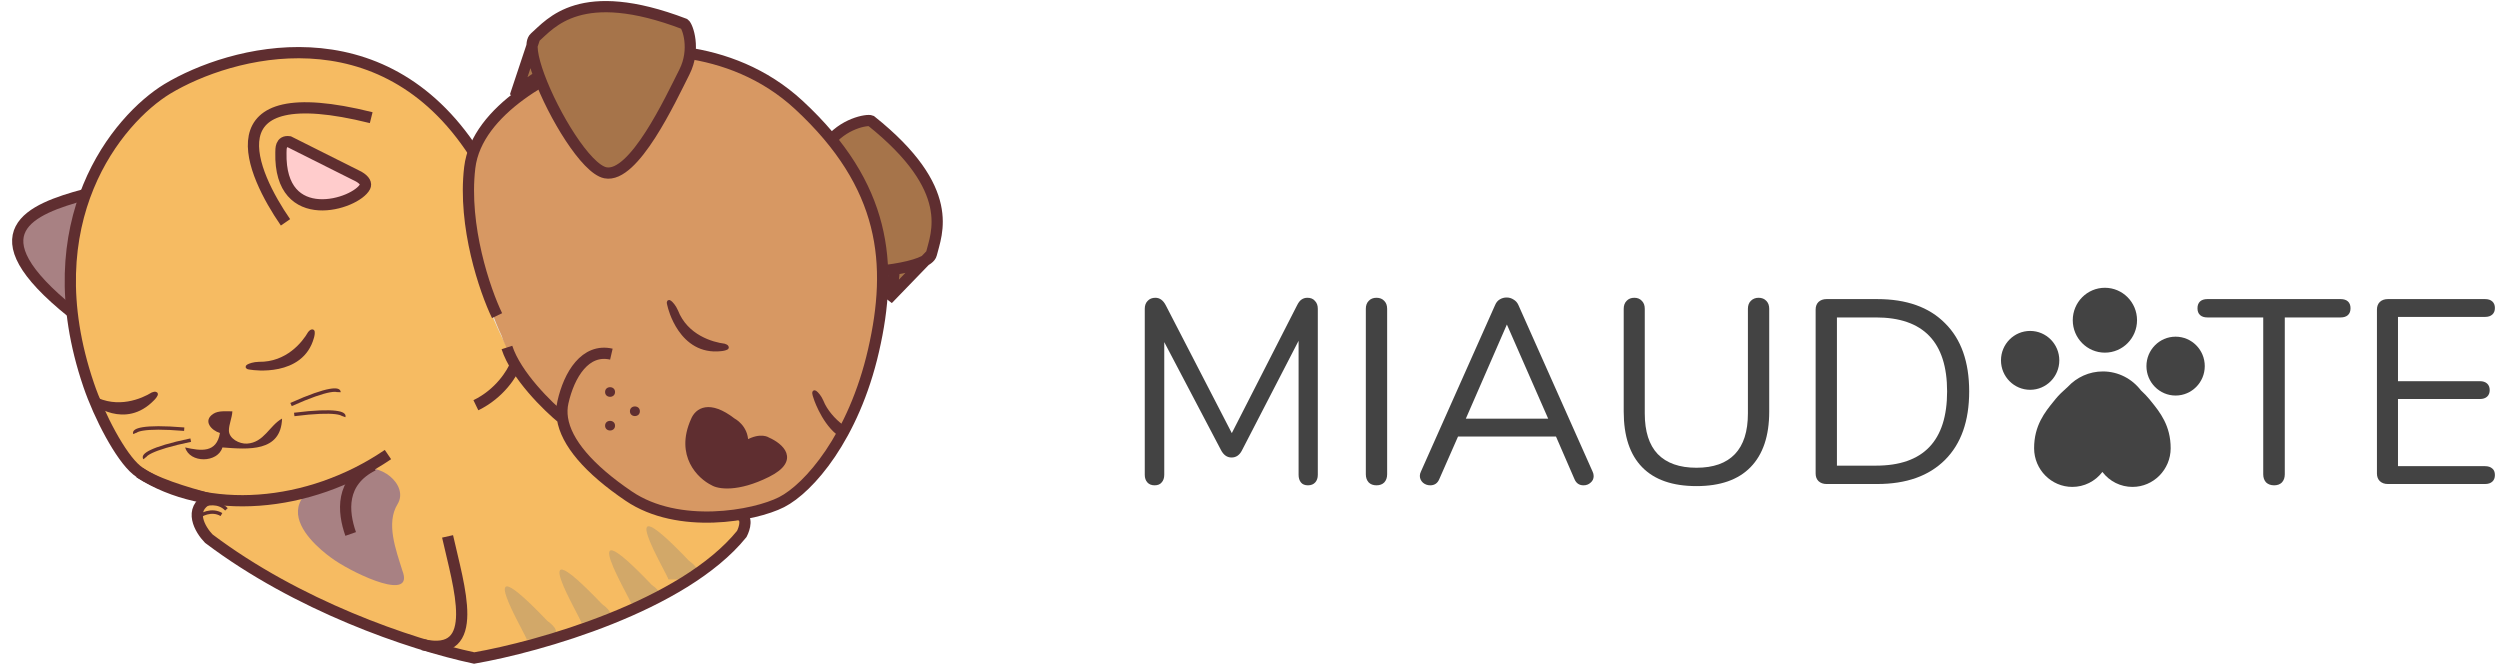 <svg width="202" height="54" viewBox="0 0 202 54" fill="none" xmlns="http://www.w3.org/2000/svg">
<path d="M70.378 9.765C70.089 9.637 68.088 9.964 66.876 11.645C65.417 13.668 61.075 19.282 62.617 21.007C63.656 22.169 68.85 22.301 72.249 21.759C72.195 23.087 71.884 23.922 71.735 24.173L74.757 21.049C75.032 20.894 75.206 20.724 75.251 20.539C75.649 18.892 77.357 15.333 70.378 9.765Z" fill="#A6744A"/>
<path d="M75.251 20.539C75.649 18.892 77.357 15.333 70.378 9.765C70.089 9.637 68.088 9.964 66.876 11.645C65.417 13.668 61.075 19.282 62.617 21.007C63.656 22.169 68.85 22.301 72.249 21.759M75.251 20.539L71.735 24.173C71.884 23.922 72.195 23.087 72.249 21.759M75.251 20.539C75.121 21.077 73.895 21.497 72.249 21.759" stroke="#5F2E30" stroke-width="0.907"/>
<path d="M5.617 24.906C3.767 23.39 2.65 22.144 2.071 21.114C1.465 20.035 1.457 19.208 1.796 18.55C2.14 17.881 2.859 17.355 3.781 16.92C4.619 16.524 5.605 16.213 6.585 15.941C5.925 17.566 4.984 21.18 5.617 24.906Z" fill="#A88183" stroke="#A88183" stroke-width="0.281"/>
<path d="M17.017 40.426L17.347 40.263L16.993 40.164L16.96 40.156C16.081 39.91 14.956 39.596 13.893 39.214C12.826 38.831 11.838 38.385 11.221 37.882C10.591 37.368 9.846 36.297 9.146 35.026C8.449 33.76 7.808 32.312 7.382 31.061C2.891 17.855 9.721 9.719 13.673 7.307C16.225 5.773 20.522 4.187 25.108 4.42C29.673 4.653 34.532 6.688 38.252 12.393C36.673 22.547 42.276 30.873 45.302 33.797C49.025 41.839 56.503 42.446 59.819 41.736C59.948 41.77 60.023 41.834 60.069 41.91C60.121 41.995 60.144 42.112 60.139 42.253C60.129 42.531 60.013 42.853 59.902 43.07C57.555 45.953 53.491 48.216 49.343 49.874C45.209 51.527 41.012 52.571 38.402 53.027C33.127 51.892 24.159 48.78 17.048 43.417C16.708 43.062 16.311 42.492 16.197 41.923C16.14 41.639 16.154 41.363 16.272 41.113C16.389 40.863 16.618 40.623 17.017 40.426Z" fill="#F6BB62" stroke="#EAEAEA" stroke-width="0.281"/>
<path d="M17.771 34.987C17.501 36.607 16.249 36.446 14.96 36.153C15.328 37.443 17.592 37.417 17.972 36.153C20.046 36.312 22.701 36.55 22.791 33.82C21.763 34.391 21.335 35.763 19.953 35.844C19.343 35.881 18.498 35.44 18.496 34.788C18.495 34.281 18.752 33.761 18.775 33.237C18.292 33.238 17.656 33.16 17.233 33.437C16.363 34.005 17.09 34.786 17.771 34.987Z" fill="#5F2E30"/>
<path d="M5.825 25.255C-2.307 18.741 2.544 16.894 6.828 15.727" stroke="#5F2E30" stroke-width="0.907"/>
<path d="M23.068 17.965C20.357 14.044 16.743 6.202 29.994 9.507" stroke="#5F2E30" stroke-width="0.907"/>
<path d="M23.369 11.453L28.991 14.272C29.493 14.564 29.61 14.856 29.493 15.086C28.768 16.508 22.555 18.469 22.698 12.328C22.706 12.023 22.666 11.356 23.369 11.453Z" fill="#FFCCCC" stroke="#5F2E30" stroke-width="0.907"/>
<path d="M25.234 27.249C24.391 30.352 20.411 29.762 20.314 29.74C20.281 29.733 19.827 29.71 20.043 29.58C20.163 29.507 20.502 29.383 20.915 29.376C23.214 29.411 24.545 27.727 25.017 26.901C25.061 26.845 25.171 26.736 25.249 26.753C25.346 26.775 25.265 27.156 25.234 27.249Z" fill="#5F2E30" stroke="#5F2E30" stroke-width="0.281"/>
<path d="M12.348 32.241C10.078 34.579 7.529 32.515 7.454 32.451L7.505 32.115C9.508 33.208 11.507 32.343 12.328 31.835C12.395 31.806 12.545 31.761 12.605 31.813C12.68 31.877 12.421 32.174 12.348 32.241Z" fill="#5F2E30" stroke="#5F2E30" stroke-width="0.281"/>
<path d="M40.654 27.061L40.651 27.052L40.647 27.043C40.166 26.049 39.328 23.854 38.679 21.316C38.03 18.776 37.577 15.909 37.855 13.563C38.129 11.249 39.839 9.295 41.899 7.785C43.955 6.279 46.333 5.236 47.895 4.737C51.016 3.87 58.652 3.431 64.222 8.594C67.72 11.836 69.61 15.022 70.43 18.26C71.251 21.499 71.004 24.804 70.204 28.292C69.404 31.776 68.105 34.541 66.734 36.574C65.36 38.609 63.921 39.901 62.848 40.448C61.77 40.998 59.708 41.553 57.414 41.631C55.12 41.709 52.617 41.309 50.644 39.971C47.392 37.767 45.634 35.653 45.346 33.791L45.337 33.738L45.295 33.704C44.714 33.229 43.733 32.127 42.804 30.857C41.875 29.586 41.012 28.167 40.654 27.061Z" fill="#D79863" stroke="#D79863" stroke-width="0.281"/>
<path d="M42.559 51.674C44.404 51.729 45.834 51.331 44.223 50.167C37.606 43.23 42.586 51.401 42.559 51.674Z" fill="#7B7B7B" fill-opacity="0.29"/>
<path d="M46.975 50.313C48.821 50.368 50.25 49.969 48.639 48.806C42.023 41.868 47.002 50.039 46.975 50.313Z" fill="#7B7B7B" fill-opacity="0.29"/>
<path d="M50.991 48.759C52.837 48.814 54.266 48.416 52.655 47.252C46.039 40.315 51.018 48.486 50.991 48.759Z" fill="#7B7B7B" fill-opacity="0.29"/>
<path d="M54.003 46.815C55.848 46.87 57.278 46.471 55.667 45.308C49.05 38.37 54.03 46.541 54.003 46.815Z" fill="#7B7B7B" fill-opacity="0.29"/>
<path d="M32.512 46.106C33.49 48.624 28.855 46.473 27.102 45.307C26.867 45.151 19.381 40.256 28.855 38.015C30.686 37.215 33.065 39.201 32.121 40.737C31.177 42.274 31.978 44.392 32.512 46.106Z" fill="#A88183"/>
<path d="M55.958 33.931C54.673 36.808 56.493 38.565 57.564 39.083C58.033 39.375 59.592 39.647 62.081 38.403C64.571 37.158 63.119 35.94 62.081 35.486C62.081 35.486 61.49 35.044 60.317 35.709C60.317 34.456 59.271 33.931 59.271 33.931C57.323 32.425 56.293 33.088 55.958 33.931Z" fill="#5F2E30" stroke="#5F2E30" stroke-width="0.281"/>
<path d="M58.27 28.232C54.979 28.61 54.088 24.808 54.073 24.712C54.068 24.68 53.924 24.263 54.128 24.409C54.242 24.491 54.485 24.751 54.644 25.121C55.453 27.205 57.558 27.787 58.524 27.909C58.595 27.929 58.739 27.987 58.751 28.064C58.766 28.16 58.37 28.226 58.27 28.232Z" fill="#5F2E30" stroke="#5F2E30" stroke-width="0.281"/>
<path d="M65.879 31.704C65.993 31.786 66.236 32.045 66.394 32.415C66.705 33.217 67.408 33.977 67.964 34.393L67.663 34.977C66.431 33.954 65.834 32.071 65.824 32.007C65.819 31.974 65.674 31.558 65.879 31.704Z" fill="#5F2E30" stroke="#5F2E30" stroke-width="0.281"/>
<path d="M41.663 29.439C41.395 30.151 40.378 31.81 38.451 32.743" stroke="#5F2E30" stroke-width="0.907"/>
<path d="M11.269 38.187C16.69 41.687 24.921 41.103 31.346 36.728" stroke="#5F2E30" stroke-width="0.907"/>
<path d="M15.412 35.562C12.039 36.262 11.531 36.826 11.698 37.02" stroke="#5F2E30" stroke-width="0.281"/>
<path d="M15.887 41.865C16.221 41.574 17.091 41.108 17.893 41.574" stroke="#5F2E30" stroke-width="0.281"/>
<path d="M16.289 40.868C16.697 40.684 17.669 40.484 18.296 41.157" stroke="#5F2E30" stroke-width="0.281"/>
<path d="M14.885 34.678C11.449 34.392 10.792 34.787 10.893 35.02" stroke="#5F2E30" stroke-width="0.281"/>
<path d="M23.774 33.488C27.194 33.057 27.868 33.424 27.777 33.662" stroke="#5F2E30" stroke-width="0.281"/>
<path d="M23.516 32.686C26.644 31.28 27.401 31.434 27.388 31.686" stroke="#5F2E30" stroke-width="0.281"/>
<path d="M36.164 43.34C37.068 47.391 38.975 53.178 34.157 52.09" stroke="#5F2E30" stroke-width="0.907"/>
<path d="M28.334 43.145C27.698 41.33 27.491 38.926 30.141 37.603" stroke="#5F2E30" stroke-width="0.907"/>
<path d="M40.163 25.504C39.193 23.495 37.393 18.291 37.955 13.546C38.517 8.802 44.949 5.607 48.094 4.602C51.239 3.727 58.936 3.28 64.557 8.491C71.585 15.005 72.187 21.324 70.581 28.324C68.974 35.324 65.354 39.451 63.152 40.573C60.95 41.695 54.82 42.809 50.804 40.087C47.548 37.88 45.744 35.736 45.446 33.813M49.399 28.615C47.291 28.129 45.986 30.268 45.484 32.504C45.389 32.927 45.377 33.364 45.446 33.813M45.446 33.813C44.255 32.84 41.691 30.332 40.96 28.077" stroke="#5F2E30" stroke-width="0.907"/>
<ellipse cx="49.293" cy="31.674" rx="0.402" ry="0.389" fill="#5F2E30"/>
<ellipse cx="49.293" cy="34.395" rx="0.402" ry="0.389" fill="#5F2E30"/>
<ellipse cx="51.3" cy="33.229" rx="0.402" ry="0.389" fill="#5F2E30"/>
<path d="M38.313 12.359C30.813 0.8 18.655 4.093 13.514 7.185C9.515 9.626 2.647 17.826 7.163 31.104C8.02 33.624 9.742 36.923 11.047 37.989C12.327 39.034 15.113 39.808 16.869 40.298M16.969 40.326C16.936 40.317 16.903 40.307 16.869 40.298M16.869 40.298C15.182 41.131 16.166 42.793 16.869 43.52C24.014 48.913 33.026 52.035 38.313 53.168C43.546 52.258 55.197 48.979 59.935 43.145C60.169 42.692 60.457 41.745 59.734 41.59" stroke="#5F2E30" stroke-width="0.907"/>
<path d="M55.302 1.936C55.558 2.119 56.232 3.973 55.302 5.814C54.182 8.03 51.217 14.431 48.912 13.961C47.359 13.644 44.722 9.308 43.563 6.166C42.39 6.856 41.787 7.524 41.632 7.772L42.988 3.698C42.995 3.39 43.064 3.16 43.209 3.033C44.504 1.897 46.89 -1.276 55.302 1.936Z" fill="#A6744A"/>
<path d="M43.209 3.033C44.504 1.897 46.89 -1.276 55.302 1.936C55.558 2.119 56.232 3.973 55.302 5.814C54.182 8.03 51.217 14.431 48.912 13.961C47.359 13.644 44.722 9.308 43.563 6.166M43.209 3.033L41.632 7.772C41.787 7.524 42.39 6.856 43.563 6.166M43.209 3.033C42.787 3.403 43.002 4.645 43.563 6.166" stroke="#5F2E30" stroke-width="0.907"/>
<path d="M166.392 29.117C166.392 27.804 165.336 26.739 164.035 26.739C162.734 26.739 161.679 27.804 161.679 29.117C161.679 30.432 162.734 31.496 164.035 31.496C165.337 31.496 166.392 30.432 166.392 29.117Z" fill="#434343"/>
<path d="M175.788 27.203C174.487 27.203 173.432 28.268 173.432 29.582C173.432 30.896 174.487 31.96 175.788 31.96C177.09 31.96 178.145 30.896 178.145 29.582C178.145 28.268 177.09 27.203 175.788 27.203Z" fill="#434343"/>
<path d="M173.648 32.23C173.484 32.026 173.253 31.79 172.986 31.542C172.276 30.613 171.165 30.012 169.912 30.012C168.797 30.012 167.795 30.488 167.086 31.248C166.684 31.601 166.326 31.946 166.098 32.23L165.946 32.418C165.235 33.293 164.35 34.382 164.356 36.229C164.363 37.945 165.747 39.342 167.441 39.342C167.912 39.343 168.376 39.234 168.798 39.024C169.22 38.814 169.588 38.509 169.873 38.132C170.159 38.509 170.527 38.815 170.949 39.025C171.371 39.234 171.835 39.343 172.306 39.342C174 39.342 175.383 37.945 175.39 36.229C175.396 34.382 174.511 33.293 173.801 32.418L173.648 32.23Z" fill="#434343"/>
<path d="M170.075 28.494C171.509 28.494 172.672 27.321 172.672 25.873C172.672 24.425 171.509 23.252 170.075 23.252C168.641 23.252 167.479 24.425 167.479 25.873C167.479 27.321 168.641 28.494 170.075 28.494Z" fill="#434343"/>
<path d="M105.639 24.06C105.905 24.06 106.108 24.144 106.248 24.314C106.402 24.469 106.479 24.681 106.479 24.95V38.366C106.479 38.62 106.409 38.825 106.269 38.98C106.129 39.136 105.933 39.214 105.681 39.214C105.43 39.214 105.241 39.136 105.115 38.98C104.989 38.825 104.926 38.62 104.926 38.366V27.535L100.37 36.352C100.174 36.762 99.887 36.967 99.509 36.967C99.145 36.967 98.859 36.762 98.649 36.352L94.072 27.642V38.366C94.072 38.62 94.002 38.825 93.862 38.98C93.736 39.136 93.547 39.214 93.295 39.214C93.043 39.214 92.847 39.136 92.707 38.98C92.567 38.825 92.497 38.62 92.497 38.366V24.95C92.497 24.681 92.574 24.469 92.728 24.314C92.882 24.144 93.092 24.06 93.358 24.06C93.708 24.06 93.988 24.265 94.198 24.674L99.53 34.996L104.8 24.674C104.912 24.448 105.031 24.293 105.157 24.208C105.297 24.109 105.458 24.06 105.639 24.06Z" fill="#434343"/>
<path d="M111.22 39.214C110.954 39.214 110.744 39.136 110.59 38.98C110.436 38.811 110.359 38.592 110.359 38.323V24.95C110.359 24.681 110.436 24.469 110.59 24.314C110.744 24.144 110.954 24.06 111.22 24.06C111.486 24.06 111.696 24.144 111.85 24.314C112.004 24.469 112.081 24.681 112.081 24.95V38.323C112.081 38.592 112.004 38.811 111.85 38.98C111.696 39.136 111.486 39.214 111.22 39.214Z" fill="#434343"/>
<path d="M128.684 38.111C128.74 38.224 128.768 38.345 128.768 38.472C128.768 38.684 128.684 38.86 128.516 39.002C128.362 39.143 128.173 39.214 127.949 39.214C127.599 39.214 127.354 39.044 127.214 38.705L125.724 35.271H117.809L116.298 38.705C116.158 39.044 115.913 39.214 115.563 39.214C115.339 39.214 115.143 39.143 114.975 39.002C114.807 38.846 114.723 38.663 114.723 38.451C114.723 38.337 114.751 38.224 114.807 38.111L120.811 24.632C120.895 24.434 121.021 24.286 121.189 24.187C121.357 24.088 121.539 24.038 121.735 24.038C121.945 24.038 122.134 24.095 122.302 24.208C122.47 24.307 122.596 24.448 122.68 24.632L128.684 38.111ZM118.439 33.83H125.094L121.756 26.221L118.439 33.83Z" fill="#434343"/>
<path d="M137.075 39.277C135.143 39.277 133.681 38.769 132.687 37.751C131.693 36.734 131.196 35.236 131.196 33.258V24.95C131.196 24.681 131.273 24.469 131.427 24.314C131.581 24.144 131.791 24.06 132.057 24.06C132.309 24.06 132.512 24.144 132.666 24.314C132.82 24.469 132.897 24.681 132.897 24.95V33.406C132.897 34.862 133.247 35.957 133.946 36.691C134.66 37.426 135.703 37.794 137.075 37.794C138.446 37.794 139.482 37.426 140.182 36.691C140.881 35.957 141.231 34.862 141.231 33.406V24.95C141.231 24.681 141.308 24.469 141.462 24.314C141.63 24.144 141.84 24.06 142.092 24.06C142.358 24.06 142.568 24.144 142.722 24.314C142.876 24.469 142.953 24.681 142.953 24.95V33.258C142.953 35.222 142.449 36.72 141.441 37.751C140.448 38.769 138.992 39.277 137.075 39.277Z" fill="#434343"/>
<path d="M147.585 39.108C147.319 39.108 147.102 39.03 146.934 38.874C146.78 38.719 146.703 38.514 146.703 38.26V25.013C146.703 24.759 146.78 24.554 146.934 24.399C147.102 24.243 147.319 24.166 147.585 24.166H151.678C154.044 24.166 155.87 24.816 157.158 26.116C158.459 27.401 159.11 29.238 159.11 31.626C159.11 34.014 158.459 35.858 157.158 37.158C155.856 38.458 154.03 39.108 151.678 39.108H147.585ZM151.573 37.624C155.408 37.624 157.326 35.625 157.326 31.626C157.326 27.642 155.408 25.649 151.573 25.649H148.424V37.624H151.573Z" fill="#434343"/>
<path d="M183.75 39.214C183.484 39.214 183.267 39.136 183.1 38.98C182.946 38.811 182.869 38.592 182.869 38.323V25.649H178.355C178.103 25.649 177.907 25.586 177.767 25.459C177.627 25.331 177.557 25.148 177.557 24.907C177.557 24.667 177.627 24.483 177.767 24.356C177.907 24.229 178.103 24.166 178.355 24.166H189.125C189.377 24.166 189.573 24.229 189.713 24.356C189.852 24.483 189.922 24.667 189.922 24.907C189.922 25.148 189.852 25.331 189.713 25.459C189.573 25.586 189.377 25.649 189.125 25.649H184.611V38.323C184.611 38.592 184.534 38.811 184.38 38.98C184.226 39.136 184.016 39.214 183.75 39.214Z" fill="#434343"/>
<path d="M192.938 39.108C192.672 39.108 192.455 39.03 192.288 38.874C192.134 38.719 192.057 38.514 192.057 38.26V25.013C192.057 24.759 192.134 24.554 192.288 24.399C192.455 24.243 192.672 24.166 192.938 24.166H200.79C201.042 24.166 201.238 24.229 201.378 24.356C201.518 24.483 201.588 24.66 201.588 24.886C201.588 25.112 201.518 25.289 201.378 25.416C201.238 25.543 201.042 25.607 200.79 25.607H193.757V30.799H200.37C200.622 30.799 200.818 30.863 200.958 30.99C201.098 31.117 201.168 31.294 201.168 31.52C201.168 31.746 201.098 31.923 200.958 32.05C200.818 32.177 200.622 32.241 200.37 32.241H193.757V37.666H200.79C201.042 37.666 201.238 37.73 201.378 37.857C201.518 37.97 201.588 38.147 201.588 38.387C201.588 38.613 201.518 38.79 201.378 38.917C201.238 39.044 201.042 39.108 200.79 39.108H192.938Z" fill="#434343"/>
</svg>
